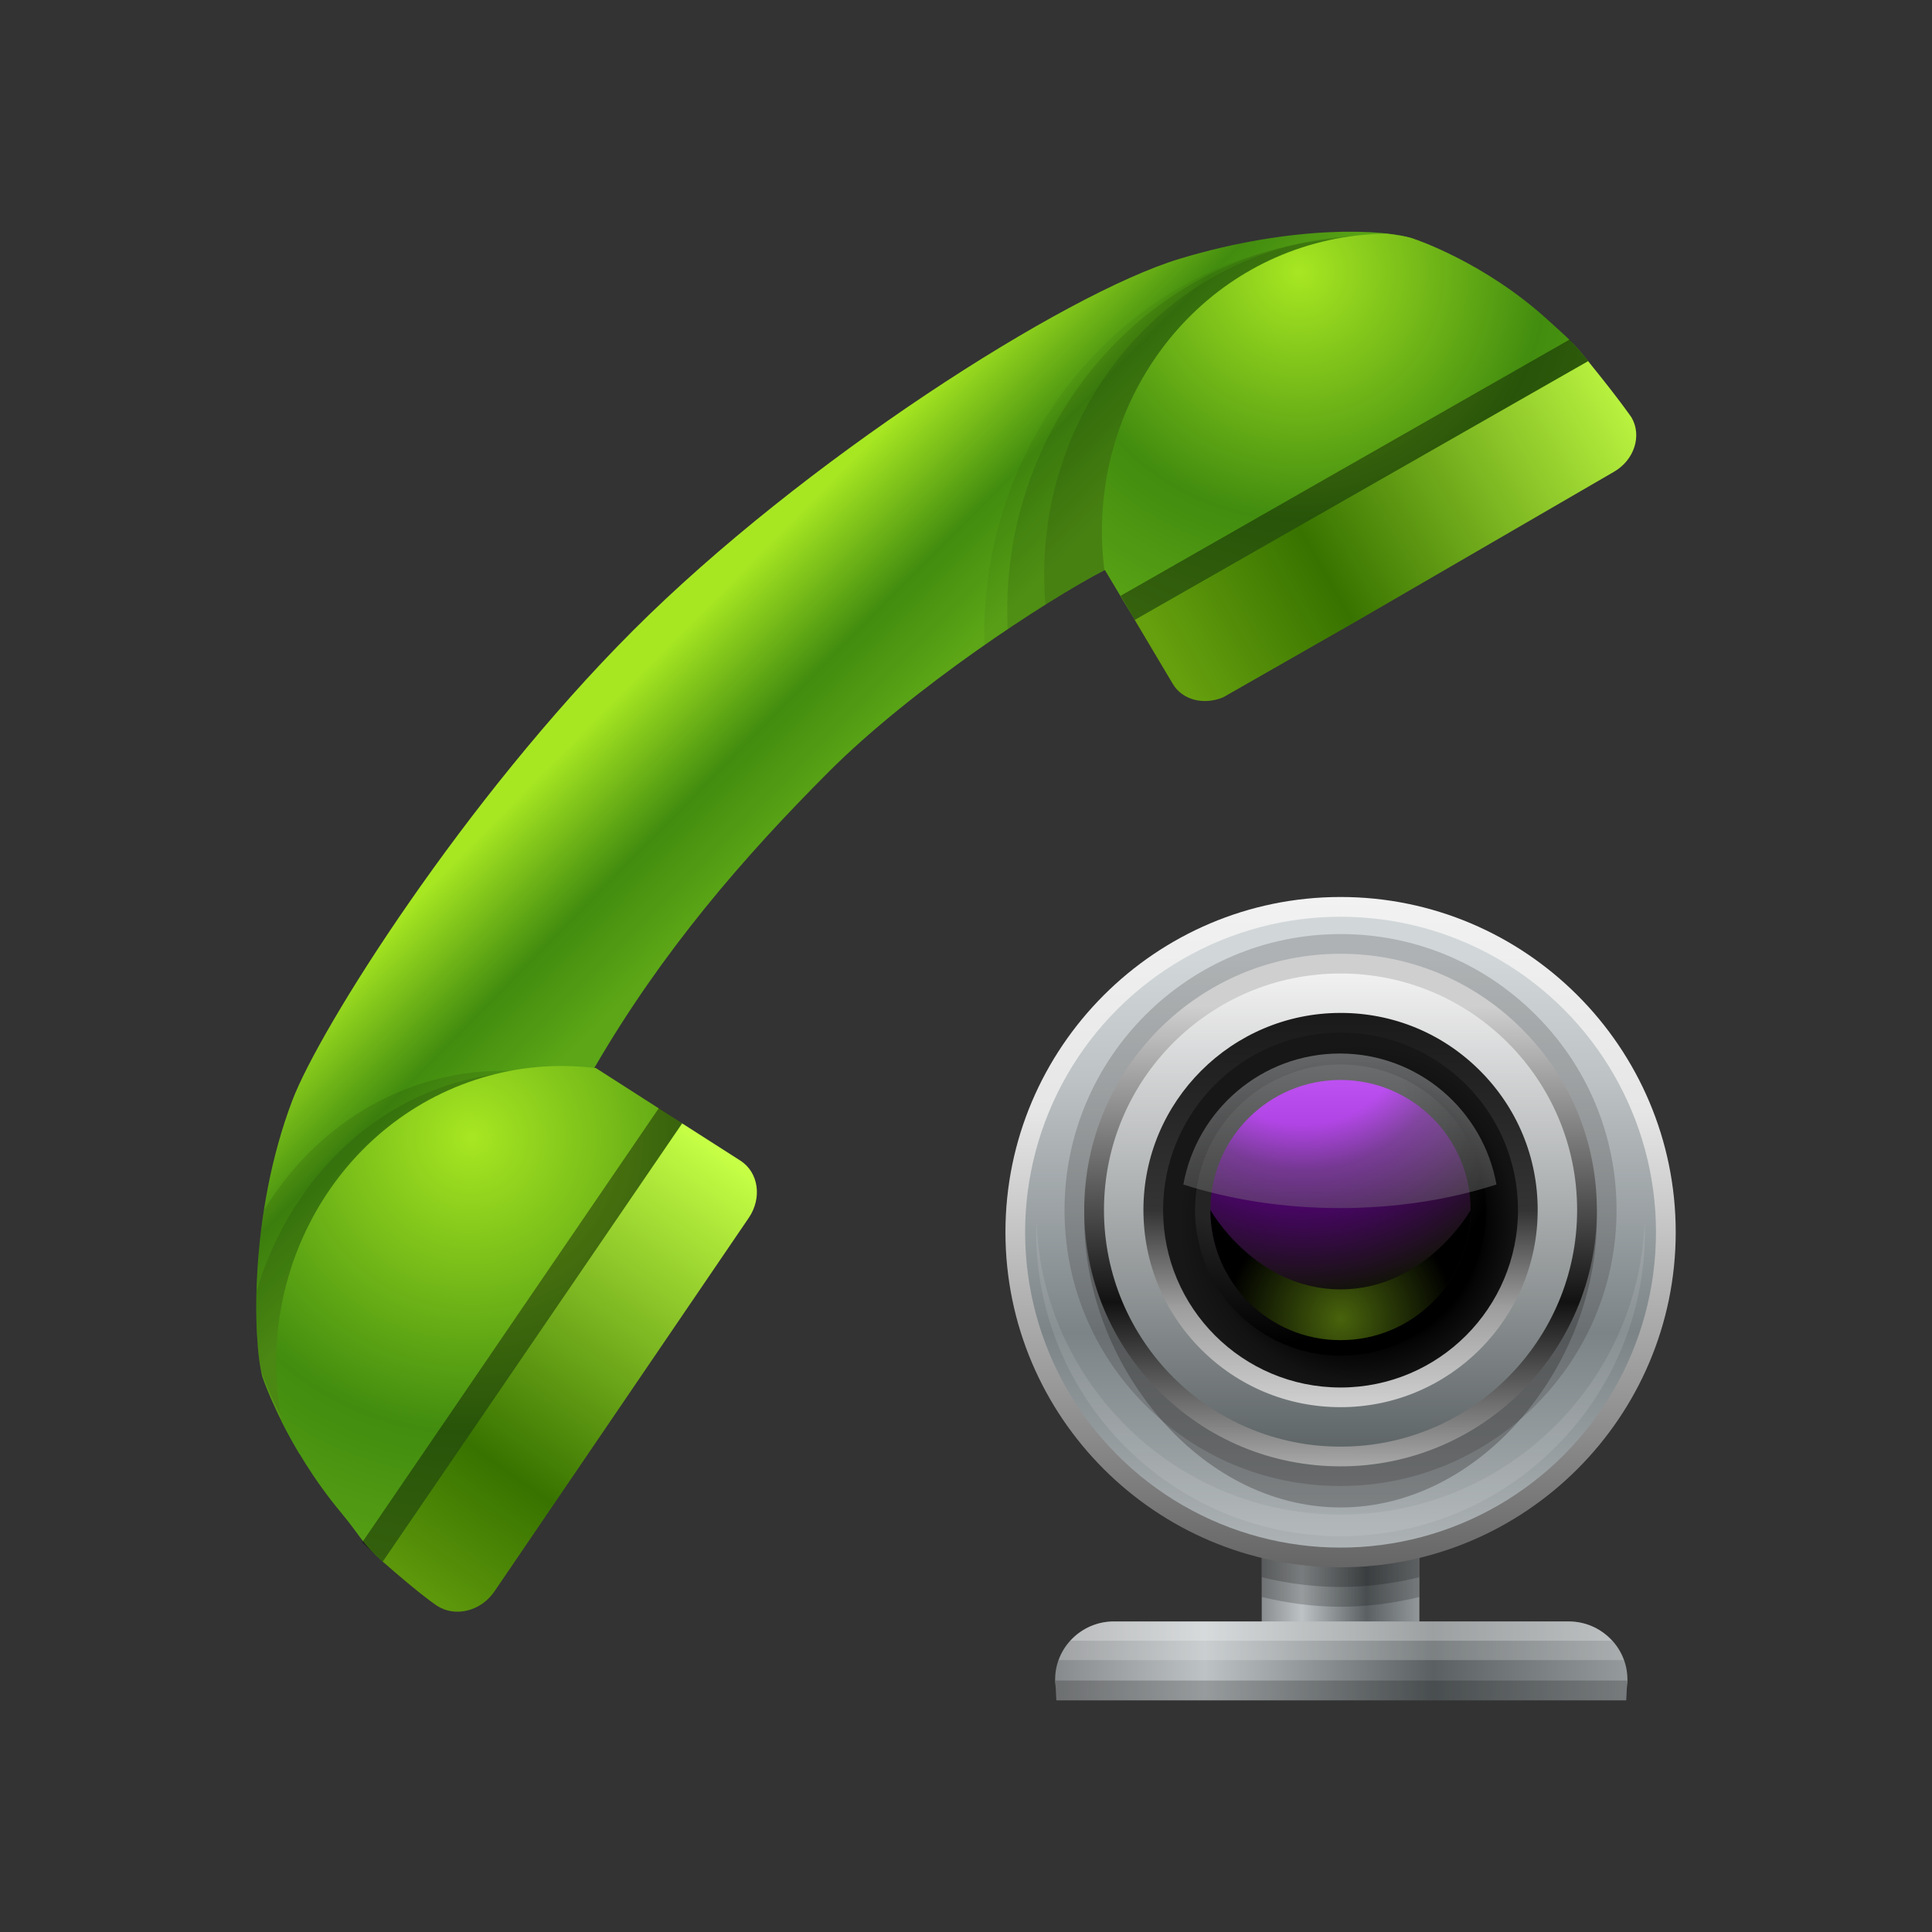 <?xml version="1.0" encoding="utf-8"?>
<!-- Generator: Adobe Illustrator 14.0.0, SVG Export Plug-In  -->
<!DOCTYPE svg PUBLIC "-//W3C//DTD SVG 1.1//EN" "http://www.w3.org/Graphics/SVG/1.1/DTD/svg11.dtd">
<svg version="1.1"
	 xmlns="http://www.w3.org/2000/svg" xmlns:xlink="http://www.w3.org/1999/xlink" xmlns:a="http://ns.adobe.com/AdobeSVGViewerExtensions/3.0/"
	 x="0px" y="0px" width="60px" height="60px" viewBox="0 0 60 60" enable-background="new 0 0 60 60" xml:space="preserve">
<rect x="0" y="0" width="60" height="60" fill="#333333" stroke="none"/>
<defs>
</defs>
<linearGradient id="SVGID_1_" gradientUnits="userSpaceOnUse" x1="422.221" y1="-578.21" x2="428.776" y2="-582.472" gradientTransform="matrix(0.212 0.977 -0.977 0.212 -634.561 -270.486)">
	<stop  offset="0.133" style="stop-color:#A7E722"/>
	<stop  offset="0.63" style="stop-color:#428C0F"/>
	<stop  offset="1" style="stop-color:#5CA617"/>
</linearGradient>
<path fill="url(#SVGID_1_)" d="M18.469,33.146c2.09-3.596,4.591-6.497,7.281-9.19c2.594-2.589,6.72-5.299,8.562-6.254L43.916,7.42
	c-0.846-0.3-3.693-0.465-7.279,0.616c-3.588,1.083-11.736,6.302-16.979,11.547C14.416,24.83,9.932,31.93,9.077,34.178
	c-1.343,3.541-1.222,7.445-0.929,8.58c0,0,0.34,1.035,1.145,2.377C9.636,45.711,18.469,33.146,18.469,33.146z"/>
<path opacity="0.05" fill="#020202" d="M30.573,20.037c1.488-1.037,2.869-1.883,3.74-2.335l9.346-10.006
	c-0.131-0.057-0.209-0.088-0.209-0.088c-0.246-0.088-0.641-0.162-1.123-0.218c-0.793,0.005-1.596,0.093-2.402,0.27
	C34.23,8.909,30.409,14.194,30.573,20.037z"/>
<path opacity="0.1" fill="#020202" d="M31.295,19.542c1.205-0.809,2.291-1.462,3.018-1.84l9.377-10.04
	c-0.146-0.063-0.234-0.098-0.234-0.098c-0.232-0.08-0.604-0.152-1.061-0.203c-0.75,0.006-1.508,0.087-2.27,0.253
	C34.664,8.813,31.023,13.932,31.295,19.542z"/>
<path opacity="0.1" fill="#020202" d="M43.467,7.499c-0.209-0.073-0.549-0.137-0.963-0.186c-0.68,0.006-1.369,0.08-2.059,0.231
	c-5.088,1.116-8.426,5.984-7.977,11.233c0.725-0.455,1.363-0.826,1.844-1.076l9.422-10.088C43.566,7.538,43.467,7.499,43.467,7.499z
	"/>
<radialGradient id="SVGID_2_" cx="46.652" cy="-5.206" r="20.07" gradientTransform="matrix(0.612 0 0 0.612 11.794 11.632)" gradientUnits="userSpaceOnUse">
	<stop  offset="0" style="stop-color:#A7E722"/>
	<stop  offset="0.624" style="stop-color:#428C0F"/>
	<stop  offset="1" style="stop-color:#5CA617"/>
</radialGradient>
<path fill="url(#SVGID_2_)" d="M34.313,17.702l0.928,1.55c0,0,15.102-6.784,14.084-8.039c-0.514-0.631-0.576-0.656-1.238-1.262
	c-1.984-1.815-4.17-2.531-4.17-2.531C43.73,7.357,43.434,7.3,43.07,7.258c-0.596,0.005-1.199,0.069-1.805,0.202
	c-4.592,1.008-7.572,5.5-6.965,10.256C34.305,17.713,34.309,17.706,34.313,17.702z"/>
<path opacity="0.1" fill="#020202" d="M16.873,33.344c-0.989-0.141-2.008-0.121-3.028,0.104c-2.417,0.531-4.375,2.066-5.646,4.131
	c-0.367,2.35-0.25,4.408-0.05,5.18c0,0,0.34,1.035,1.145,2.377c0.289,0.484,6.539-8.264,8.555-11.107L16.873,33.344z"/>
<path opacity="0.1" fill="#020202" d="M17.755,33.373c-0.989-0.141-2.008-0.119-3.029,0.104c-3.313,0.727-5.776,3.332-6.76,6.623
	C7.94,41.125,8,41.973,8.093,42.498c0.002,0.012,0.005,0.033,0.01,0.047c0,0,0.339,1.033,1.143,2.379
	c0.3,0.498,6.981-8.887,8.75-11.383L17.755,33.373z"/>
<radialGradient id="SVGID_3_" cx="437.749" cy="-560.211" r="23.88" gradientTransform="matrix(0.128 0.599 -0.593 0.13 -373.585 -154.051)" gradientUnits="userSpaceOnUse">
	<stop  offset="0" style="stop-color:#A7E722"/>
	<stop  offset="0.624" style="stop-color:#428C0F"/>
	<stop  offset="1" style="stop-color:#5CA617"/>
</radialGradient>
<path fill="url(#SVGID_3_)" d="M10.591,46.975c0.616,0.74,0.646,0.955,1.294,1.525c1.195,1.055,9.301-13.613,9.301-13.613
	l-2.683-1.719c-0.941-0.111-1.913-0.08-2.889,0.135c-4.777,1.049-7.806,5.869-6.87,10.832C9.138,44.922,9.736,45.947,10.591,46.975z
	"/>
<path opacity="0.4" fill="#020202" d="M49.324,11.213c-0.178-0.219-0.381-0.445-0.578-0.669l-13.943,7.958l0.438,0.749
	C35.24,19.252,50.342,12.468,49.324,11.213z"/>
<linearGradient id="SVGID_4_" gradientUnits="userSpaceOnUse" x1="421.413" y1="-610.494" x2="426.604" y2="-594.005" gradientTransform="matrix(0.212 0.977 -0.977 0.212 -634.56 -270.486)">
	<stop  offset="0" style="stop-color:#C6FF45"/>
	<stop  offset="0.679" style="stop-color:#387300"/>
	<stop  offset="1" style="stop-color:#66A00E"/>
</linearGradient>
<path fill="url(#SVGID_4_)" d="M35.24,19.252l1.178,1.98c0.301,0.515,0.973,0.673,1.57,0.423l4.09-2.335l8.043-4.667
	c0.631-0.363,0.877-1.12,0.549-1.685c0,0-0.334-0.501-1.35-1.752L35.24,19.252z"/>
<path opacity="0.4" fill="#020202" d="M21.186,34.887l-0.725-0.473l-9.214,13.488c0.215,0.203,0.429,0.412,0.638,0.598
	C13.081,49.555,21.186,34.887,21.186,34.887z"/>
<linearGradient id="SVGID_5_" gradientUnits="userSpaceOnUse" x1="438.823" y1="-577.318" x2="450.648" y2="-564.296" gradientTransform="matrix(0.212 0.977 -0.977 0.212 -634.56 -270.486)">
	<stop  offset="0" style="stop-color:#C6FF45"/>
	<stop  offset="0.679" style="stop-color:#387300"/>
	<stop  offset="1" style="stop-color:#66A00E"/>
</linearGradient>
<path fill="url(#SVGID_5_)" d="M11.887,48.498c1.193,1.051,1.685,1.371,1.685,1.371c0.568,0.367,1.363,0.168,1.781-0.443
	l7.901-11.605c0.418-0.615,0.307-1.412-0.261-1.777l-1.808-1.156L11.887,48.498z"/>
<linearGradient id="SVGID_6_" gradientUnits="userSpaceOnUse" x1="39.118" y1="48.631" x2="44.145" y2="48.631">
	<stop  offset="0" style="stop-color:#878A8C"/>
	<stop  offset="0.261" style="stop-color:#BDC2C4"/>
	<stop  offset="0.661" style="stop-color:#5B6163"/>
	<stop  offset="1" style="stop-color:#959A9C"/>
</linearGradient>
<rect x="39.184" y="44.863" fill="url(#SVGID_6_)" width="4.896" height="7.535"/>
<path opacity="0.2" fill="#020202" d="M39.184,49.596c0.787,0.189,1.604,0.303,2.449,0.303c0.844,0,1.662-0.113,2.447-0.303v-4.121
	h-4.896V49.596z"/>
<path opacity="0.2" fill="#020202" d="M39.184,48.982c0.787,0.191,1.604,0.303,2.449,0.303c0.844,0,1.662-0.111,2.447-0.303v-4.119
	h-4.896V48.982z"/>
<linearGradient id="SVGID_7_" gradientUnits="userSpaceOnUse" x1="41.633" y1="27.832" x2="41.633" y2="48.65">
	<stop  offset="0" style="stop-color:#F2F2F2"/>
	<stop  offset="0.321" style="stop-color:#E6E6E6"/>
	<stop  offset="1" style="stop-color:#666666"/>
</linearGradient>
<path fill="url(#SVGID_7_)" d="M41.633,48.674c-5.74,0-10.408-4.67-10.408-10.408c0-5.74,4.668-10.409,10.408-10.409
	c5.738,0,10.408,4.668,10.408,10.409C52.041,44.004,47.371,48.674,41.633,48.674L41.633,48.674z"/>
<linearGradient id="SVGID_8_" gradientUnits="userSpaceOnUse" x1="41.632" y1="28.447" x2="41.632" y2="48.038">
	<stop  offset="0.067" style="stop-color:#D1D7D9"/>
	<stop  offset="0.261" style="stop-color:#BDC2C4"/>
	<stop  offset="0.661" style="stop-color:#7C8487"/>
	<stop  offset="1" style="stop-color:#ADB3B5"/>
</linearGradient>
<circle fill="url(#SVGID_8_)" cx="41.632" cy="38.266" r="9.796"/>
<path opacity="0.1" fill="#FFFFFF" d="M41.633,47.037c-5.102,0-9.268-4.059-9.445-9.115c-0.004,0.111-0.008,0.223-0.008,0.334
	c0,5.211,4.24,9.451,9.453,9.451c5.211,0,9.451-4.24,9.451-9.451c0-0.111-0.004-0.223-0.008-0.334
	C50.898,42.979,46.732,47.037,41.633,47.037z"/>
<path opacity="0.3" fill="#231F20" d="M49.592,37.848c0,4.516-3.564,8.969-7.963,8.967c-4.395-0.002-7.957-4.457-7.957-8.971
	c0.004-4.516,3.568-8.172,7.963-8.172C46.029,29.675,49.594,33.334,49.592,37.848z"/>
<path opacity="0.2" fill="#231F20" d="M41.629,46.15c-2.291,0-4.443-0.893-6.061-2.512c-1.619-1.619-2.51-3.773-2.508-6.063
	c0-4.725,3.846-8.567,8.572-8.567c2.291,0,4.443,0.893,6.063,2.512c1.619,1.619,2.51,3.771,2.508,6.063
	c0,4.725-3.846,8.566-8.57,8.566H41.629z"/>
<linearGradient id="SVGID_9_" gradientUnits="userSpaceOnUse" x1="41.632" y1="29.509" x2="41.632" y2="45.466">
	<stop  offset="0.109" style="stop-color:#CFCFCF"/>
	<stop  offset="0.685" style="stop-color:#121212"/>
	<stop  offset="1" style="stop-color:#A6A6A6"/>
</linearGradient>
<path fill="url(#SVGID_9_)" d="M41.629,45.539c-2.127-0.002-4.125-0.83-5.629-2.334c-1.502-1.502-2.328-3.502-2.328-5.629
	c0-4.387,3.572-7.956,7.961-7.956c2.127,0,4.125,0.83,5.629,2.333c1.504,1.504,2.33,3.504,2.33,5.631
	c-0.002,4.387-3.572,7.955-7.959,7.955H41.629z"/>
<linearGradient id="SVGID_10_" gradientUnits="userSpaceOnUse" x1="41.632" y1="30.129" x2="41.632" y2="44.858">
	<stop  offset="0" style="stop-color:#F2F2F2"/>
	<stop  offset="1" style="stop-color:#606769"/>
</linearGradient>
<circle fill="url(#SVGID_10_)" cx="41.632" cy="37.58" r="7.347"/>
<linearGradient id="SVGID_11_" gradientUnits="userSpaceOnUse" x1="41.632" y1="31.476" x2="41.632" y2="43.643">
	<stop  offset="0" style="stop-color:#1A1A1A"/>
	<stop  offset="0.503" style="stop-color:#343434"/>
	<stop  offset="0.751" style="stop-color:#9E9E9E"/>
	<stop  offset="1" style="stop-color:#CFCFCF"/>
</linearGradient>
<path fill="url(#SVGID_11_)" d="M41.633,43.701c-1.639,0-3.176-0.639-4.332-1.795c-1.154-1.156-1.791-2.693-1.791-4.33
	c0-3.373,2.746-6.119,6.123-6.119c1.637,0,3.174,0.637,4.33,1.795c1.156,1.156,1.793,2.693,1.791,4.33
	C47.754,40.957,45.008,43.701,41.633,43.701L41.633,43.701z"/>
<radialGradient id="SVGID_12_" cx="59.596" cy="40.577" r="10.186" gradientTransform="matrix(0.621 1.836735e-004 -1.836735e-004 0.621 5.226 12.845)" gradientUnits="userSpaceOnUse">
	<stop  offset="0.592" style="stop-color:#000000"/>
	<stop  offset="0.627" style="stop-color:#050505"/>
	<stop  offset="0.765" style="stop-color:#121212"/>
	<stop  offset="0.888" style="stop-color:#171717"/>
</radialGradient>
<circle fill="url(#SVGID_12_)" cx="41.632" cy="37.579" r="5.511"/>
<radialGradient id="SVGID_13_" cx="53.674" cy="32.94" r="16.222" gradientTransform="matrix(0.621 0 0 0.621 5.811 13.419)" gradientUnits="userSpaceOnUse">
	<stop  offset="0.43" style="stop-color:#242424"/>
	<stop  offset="0.782" style="stop-color:#000000"/>
</radialGradient>
<circle fill="url(#SVGID_13_)" cx="41.633" cy="37.58" r="4.521"/>
<radialGradient id="SVGID_14_" cx="56.761" cy="30.041" r="17.797" gradientTransform="matrix(0.621 1.836735e-004 -1.836735e-004 0.621 5.226 12.845)" gradientUnits="userSpaceOnUse">
	<stop  offset="0.309" style="stop-color:#A700F5"/>
	<stop  offset="0.436" style="stop-color:#5E008A"/>
	<stop  offset="0.806" style="stop-color:#0E1402"/>
</radialGradient>
<path fill="url(#SVGID_14_)" d="M45.672,37.58c0,2.232-1.809,4.041-4.041,4.039c-2.232,0-4.041-1.811-4.041-4.041
	c0.002-2.232,1.813-4.039,4.041-4.039C43.865,33.541,45.676,35.35,45.672,37.58z"/>
<radialGradient id="SVGID_15_" cx="58.651" cy="45.243" r="7.226" gradientTransform="matrix(0.621 1.836735e-004 -1.836735e-004 0.621 5.226 12.845)" gradientUnits="userSpaceOnUse">
	<stop  offset="0" style="stop-color:#48630C"/>
	<stop  offset="0.788" style="stop-color:#000000"/>
</radialGradient>
<path fill="url(#SVGID_15_)" d="M45.672,37.58c0,2.232-1.809,4.041-4.041,4.039c-2.232,0-4.041-1.811-4.041-4.041
	c0,0,1.385,2.465,4.041,2.465S45.672,37.58,45.672,37.58z"/>
<linearGradient id="SVGID_16_" gradientUnits="userSpaceOnUse" x1="41.612" y1="32.717" x2="41.612" y2="37.541">
	<stop  offset="0" style="stop-color:#F8FBFF"/>
	<stop  offset="1" style="stop-color:#808080"/>
</linearGradient>
<path opacity="0.35" fill="url(#SVGID_16_)" d="M41.611,37.518c1.754,0,3.404-0.264,4.863-0.732
	c-0.414-2.313-2.432-4.068-4.863-4.068c-2.43,0-4.445,1.756-4.861,4.068C38.207,37.254,39.859,37.518,41.611,37.518z"/>
<linearGradient id="SVGID_17_" gradientUnits="userSpaceOnUse" x1="32.768" y1="51.58" x2="50.541" y2="51.58">
	<stop  offset="0" style="stop-color:#878A8C"/>
	<stop  offset="0.261" style="stop-color:#BDC2C4"/>
	<stop  offset="0.661" style="stop-color:#5B6163"/>
	<stop  offset="1" style="stop-color:#959A9C"/>
</linearGradient>
<path fill="url(#SVGID_17_)" d="M50.502,52.805c0.025-0.609,0.039-0.486,0.039-0.613v-0.033c0-0.996-0.816-1.803-1.824-1.803H34.592
	c-1.008,0-1.824,0.807-1.824,1.803v0.033c0,0.127,0.014,0.004,0.039,0.613H50.502z"/>
<path opacity="0.2" fill="#FFFFFF" d="M32.881,51.557H50.43c-0.08-0.225-0.203-0.426-0.361-0.6H33.242
	C33.084,51.131,32.961,51.332,32.881,51.557z"/>
<path opacity="0.2" fill="#020202" d="M32.777,52.191c0.008,0.125,0.016,0.309,0.029,0.613h17.695
	c0.012-0.305,0.021-0.488,0.027-0.613H32.777z"/>
<path opacity="0.4" fill="#FFFFFF" d="M33.24,50.957h16.826c-0.332-0.367-0.811-0.602-1.35-0.602H34.592
	C34.053,50.355,33.574,50.59,33.24,50.957z"/>
<rect fill="none" width="60" height="60"/>
</svg>
